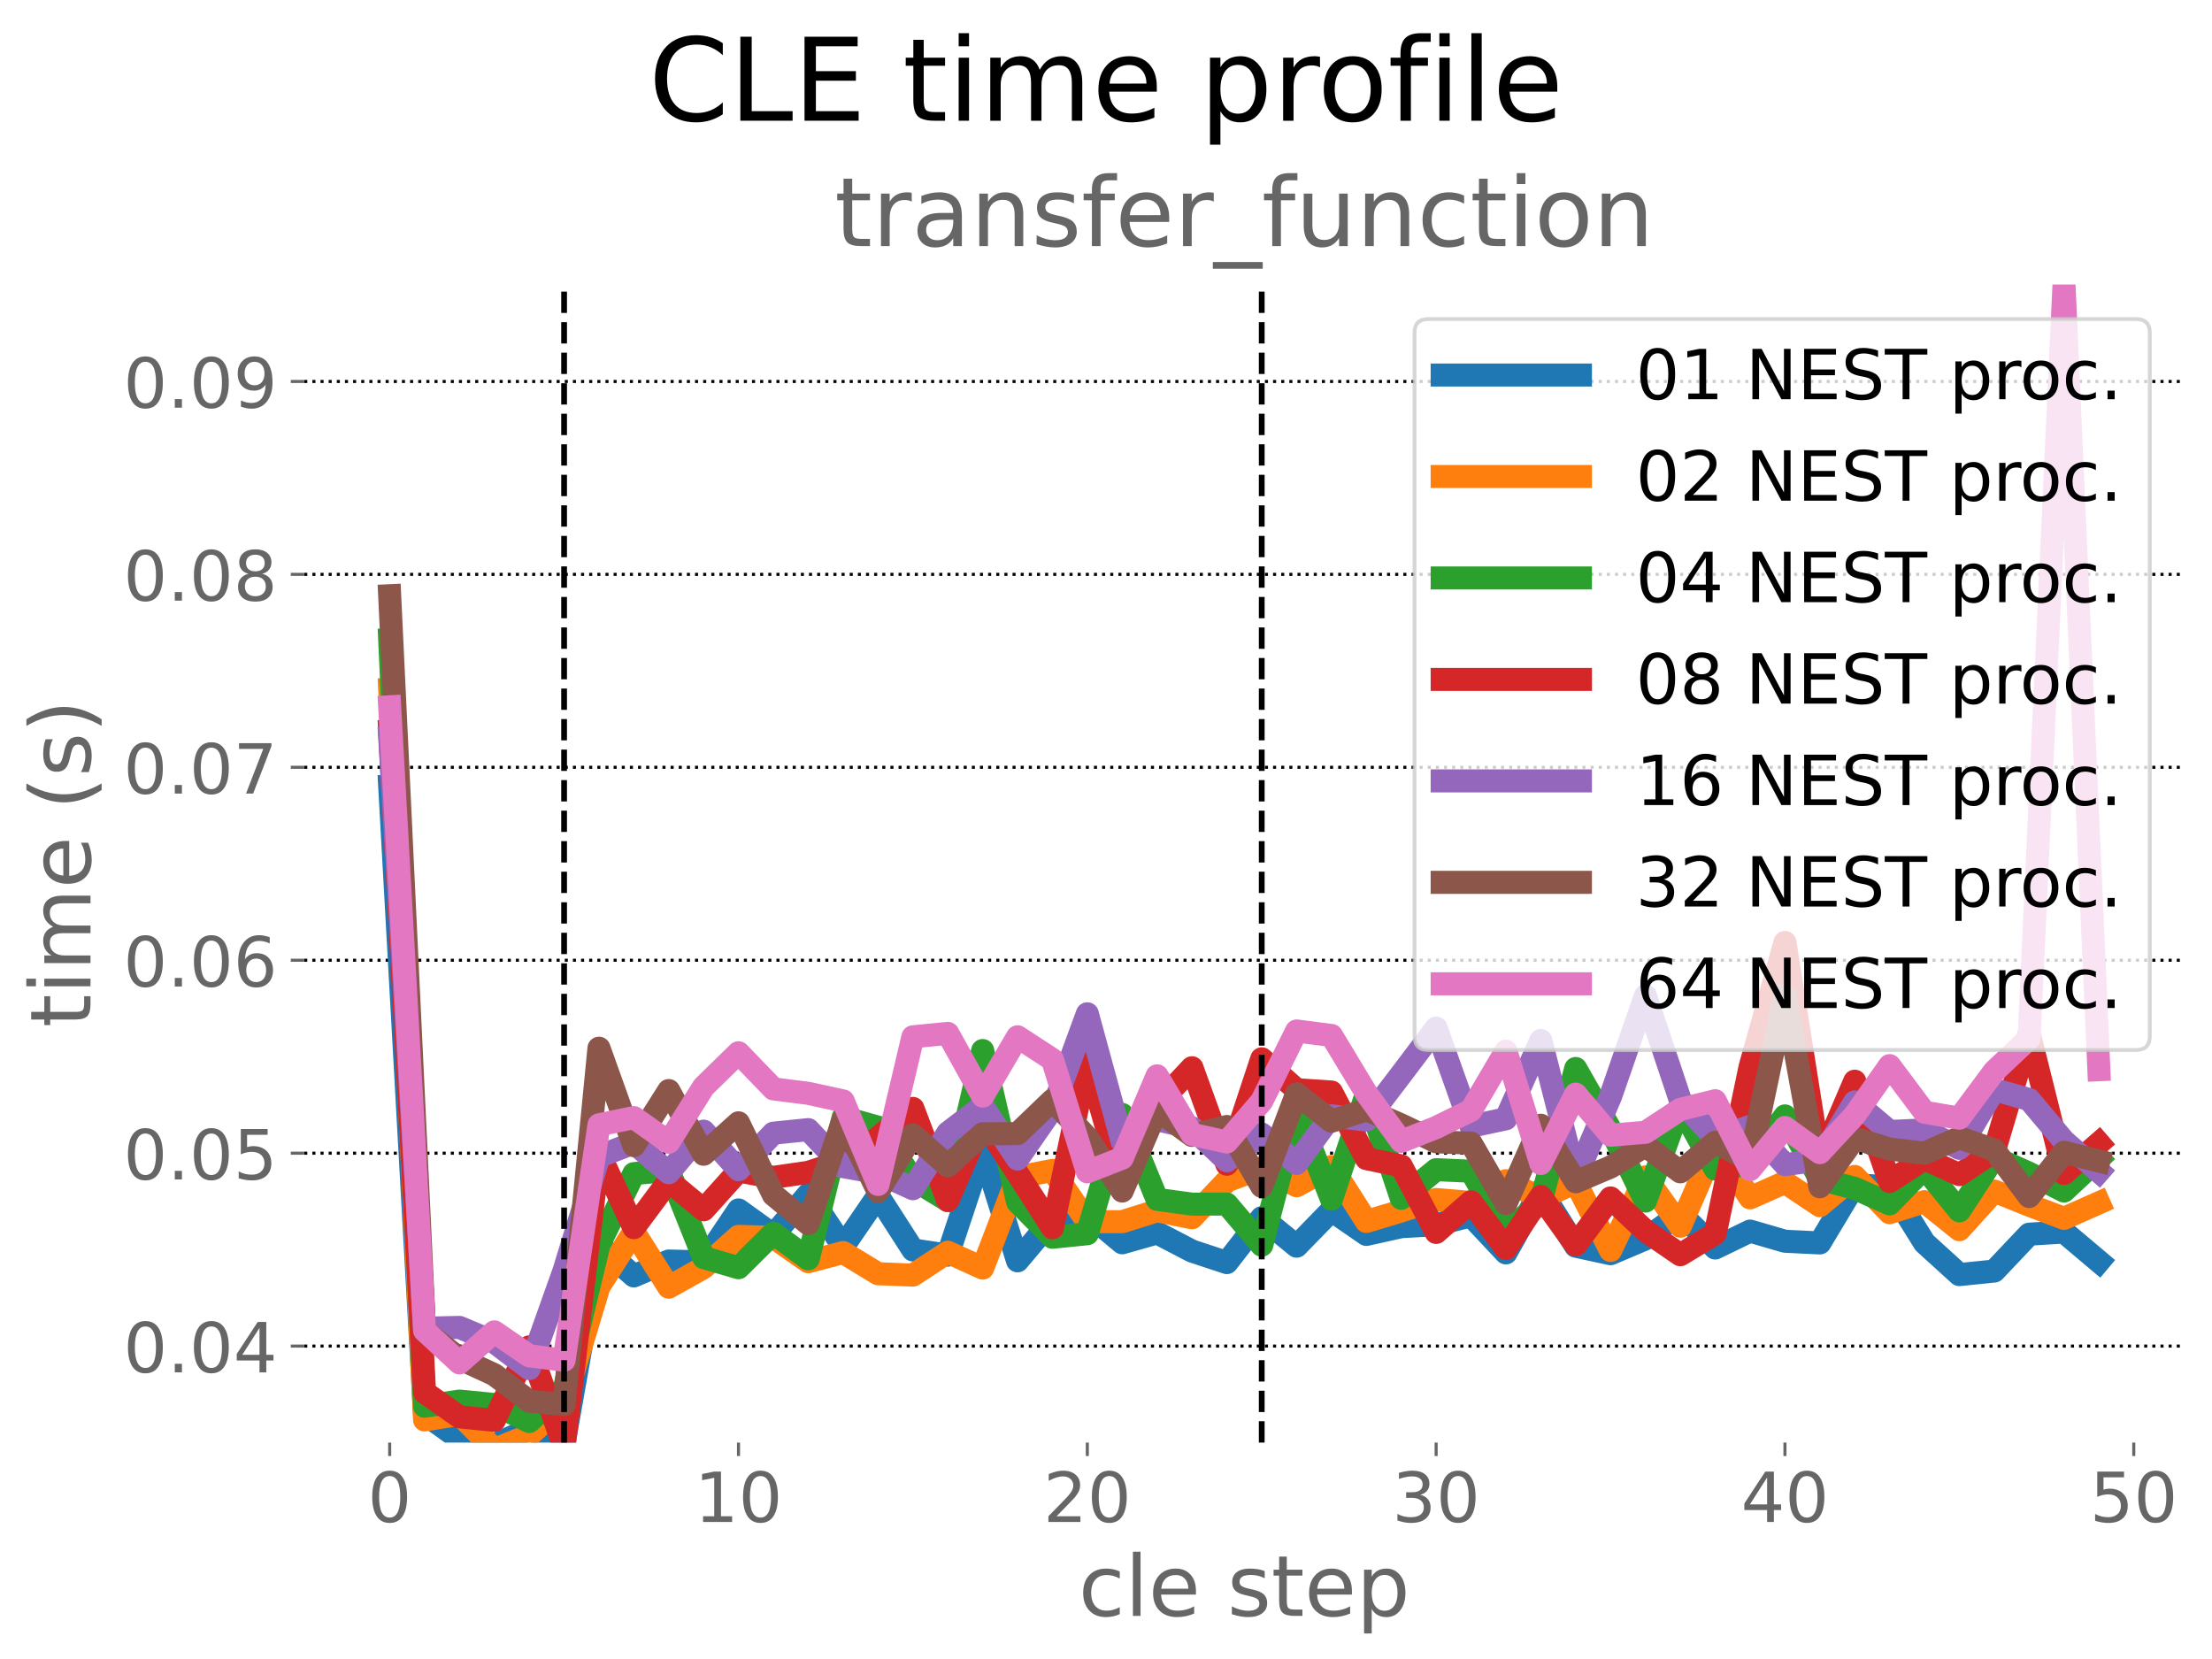 <?xml version="1.0" encoding="utf-8" standalone="no"?>
<!DOCTYPE svg PUBLIC "-//W3C//DTD SVG 1.1//EN"
  "http://www.w3.org/Graphics/SVG/1.1/DTD/svg11.dtd">
<!-- Created with matplotlib (https://matplotlib.org/) -->
<svg height="432pt" version="1.1" viewBox="0 0 576 432" width="576pt" xmlns="http://www.w3.org/2000/svg" xmlns:xlink="http://www.w3.org/1999/xlink">
 <defs>
  <style type="text/css">*{stroke-linecap:butt;stroke-linejoin:round;}</style>
 </defs>
 <g id="figure_1">
  <g id="patch_1">
   <path d="M 0 432 
L 576 432 
L 576 0 
L 0 0 
z
" style="fill:#ffffff;"/>
  </g>
  <g id="axes_1">
   <g id="patch_2">
    <path d="M 79.22 375.64 
L 568.8 375.64 
L 568.8 74.08 
L 79.22 74.08 
z
" style="fill:#ffffff;"/>
   </g>
   <g id="matplotlib.axis_1">
    <g id="xtick_1">
     <g id="line2d_1">
      <defs>
       <path d="M 0 0 
L 0 3.5 
" id="m7f6464b4ce" style="stroke:#666666;stroke-width:0.8;"/>
      </defs>
      <g>
       <use style="fill:#666666;stroke:#666666;stroke-width:0.8;" x="101.474" xlink:href="#m7f6464b4ce" y="375.64"/>
      </g>
     </g>
     <g id="text_1">
      <!-- 0 -->
      <g style="fill:#666666;" transform="translate(95.747 396.317)scale(0.18 -0.18)">
       <defs>
        <path d="M 31.781 66.406 
Q 24.172 66.406 20.328 58.906 
Q 16.5 51.422 16.5 36.375 
Q 16.5 21.391 20.328 13.891 
Q 24.172 6.391 31.781 6.391 
Q 39.453 6.391 43.281 13.891 
Q 47.125 21.391 47.125 36.375 
Q 47.125 51.422 43.281 58.906 
Q 39.453 66.406 31.781 66.406 
z
M 31.781 74.219 
Q 44.047 74.219 50.516 64.516 
Q 56.984 54.828 56.984 36.375 
Q 56.984 17.969 50.516 8.266 
Q 44.047 -1.422 31.781 -1.422 
Q 19.531 -1.422 13.062 8.266 
Q 6.594 17.969 6.594 36.375 
Q 6.594 54.828 13.062 64.516 
Q 19.531 74.219 31.781 74.219 
z
" id="DejaVuSans-48"/>
       </defs>
       <use xlink:href="#DejaVuSans-48"/>
      </g>
     </g>
    </g>
    <g id="xtick_2">
     <g id="line2d_2">
      <g>
       <use style="fill:#666666;stroke:#666666;stroke-width:0.8;" x="192.305" xlink:href="#m7f6464b4ce" y="375.64"/>
      </g>
     </g>
     <g id="text_2">
      <!-- 10 -->
      <g style="fill:#666666;" transform="translate(180.852 396.317)scale(0.18 -0.18)">
       <defs>
        <path d="M 12.406 8.297 
L 28.516 8.297 
L 28.516 63.922 
L 10.984 60.406 
L 10.984 69.391 
L 28.422 72.906 
L 38.281 72.906 
L 38.281 8.297 
L 54.391 8.297 
L 54.391 0 
L 12.406 0 
z
" id="DejaVuSans-49"/>
       </defs>
       <use xlink:href="#DejaVuSans-49"/>
       <use x="63.623" xlink:href="#DejaVuSans-48"/>
      </g>
     </g>
    </g>
    <g id="xtick_3">
     <g id="line2d_3">
      <g>
       <use style="fill:#666666;stroke:#666666;stroke-width:0.8;" x="283.136" xlink:href="#m7f6464b4ce" y="375.64"/>
      </g>
     </g>
     <g id="text_3">
      <!-- 20 -->
      <g style="fill:#666666;" transform="translate(271.683 396.317)scale(0.18 -0.18)">
       <defs>
        <path d="M 19.188 8.297 
L 53.609 8.297 
L 53.609 0 
L 7.328 0 
L 7.328 8.297 
Q 12.938 14.109 22.625 23.891 
Q 32.328 33.688 34.812 36.531 
Q 39.547 41.844 41.422 45.531 
Q 43.312 49.219 43.312 52.781 
Q 43.312 58.594 39.234 62.25 
Q 35.156 65.922 28.609 65.922 
Q 23.969 65.922 18.812 64.312 
Q 13.672 62.703 7.812 59.422 
L 7.812 69.391 
Q 13.766 71.781 18.938 73 
Q 24.125 74.219 28.422 74.219 
Q 39.75 74.219 46.484 68.547 
Q 53.219 62.891 53.219 53.422 
Q 53.219 48.922 51.531 44.891 
Q 49.859 40.875 45.406 35.406 
Q 44.188 33.984 37.641 27.219 
Q 31.109 20.453 19.188 8.297 
z
" id="DejaVuSans-50"/>
       </defs>
       <use xlink:href="#DejaVuSans-50"/>
       <use x="63.623" xlink:href="#DejaVuSans-48"/>
      </g>
     </g>
    </g>
    <g id="xtick_4">
     <g id="line2d_4">
      <g>
       <use style="fill:#666666;stroke:#666666;stroke-width:0.8;" x="373.967" xlink:href="#m7f6464b4ce" y="375.64"/>
      </g>
     </g>
     <g id="text_4">
      <!-- 30 -->
      <g style="fill:#666666;" transform="translate(362.515 396.317)scale(0.18 -0.18)">
       <defs>
        <path d="M 40.578 39.312 
Q 47.656 37.797 51.625 33 
Q 55.609 28.219 55.609 21.188 
Q 55.609 10.406 48.188 4.484 
Q 40.766 -1.422 27.094 -1.422 
Q 22.516 -1.422 17.656 -0.516 
Q 12.797 0.391 7.625 2.203 
L 7.625 11.719 
Q 11.719 9.328 16.594 8.109 
Q 21.484 6.891 26.812 6.891 
Q 36.078 6.891 40.938 10.547 
Q 45.797 14.203 45.797 21.188 
Q 45.797 27.641 41.281 31.266 
Q 36.766 34.906 28.719 34.906 
L 20.219 34.906 
L 20.219 43.016 
L 29.109 43.016 
Q 36.375 43.016 40.234 45.922 
Q 44.094 48.828 44.094 54.297 
Q 44.094 59.906 40.109 62.906 
Q 36.141 65.922 28.719 65.922 
Q 24.656 65.922 20.016 65.031 
Q 15.375 64.156 9.812 62.312 
L 9.812 71.094 
Q 15.438 72.656 20.344 73.438 
Q 25.25 74.219 29.594 74.219 
Q 40.828 74.219 47.359 69.109 
Q 53.906 64.016 53.906 55.328 
Q 53.906 49.266 50.438 45.094 
Q 46.969 40.922 40.578 39.312 
z
" id="DejaVuSans-51"/>
       </defs>
       <use xlink:href="#DejaVuSans-51"/>
       <use x="63.623" xlink:href="#DejaVuSans-48"/>
      </g>
     </g>
    </g>
    <g id="xtick_5">
     <g id="line2d_5">
      <g>
       <use style="fill:#666666;stroke:#666666;stroke-width:0.8;" x="464.798" xlink:href="#m7f6464b4ce" y="375.64"/>
      </g>
     </g>
     <g id="text_5">
      <!-- 40 -->
      <g style="fill:#666666;" transform="translate(453.346 396.317)scale(0.18 -0.18)">
       <defs>
        <path d="M 37.797 64.312 
L 12.891 25.391 
L 37.797 25.391 
z
M 35.203 72.906 
L 47.609 72.906 
L 47.609 25.391 
L 58.016 25.391 
L 58.016 17.188 
L 47.609 17.188 
L 47.609 0 
L 37.797 0 
L 37.797 17.188 
L 4.891 17.188 
L 4.891 26.703 
z
" id="DejaVuSans-52"/>
       </defs>
       <use xlink:href="#DejaVuSans-52"/>
       <use x="63.623" xlink:href="#DejaVuSans-48"/>
      </g>
     </g>
    </g>
    <g id="xtick_6">
     <g id="line2d_6">
      <g>
       <use style="fill:#666666;stroke:#666666;stroke-width:0.8;" x="555.629" xlink:href="#m7f6464b4ce" y="375.64"/>
      </g>
     </g>
     <g id="text_6">
      <!-- 50 -->
      <g style="fill:#666666;" transform="translate(544.177 396.317)scale(0.18 -0.18)">
       <defs>
        <path d="M 10.797 72.906 
L 49.516 72.906 
L 49.516 64.594 
L 19.828 64.594 
L 19.828 46.734 
Q 21.969 47.469 24.109 47.828 
Q 26.266 48.188 28.422 48.188 
Q 40.625 48.188 47.75 41.5 
Q 54.891 34.812 54.891 23.391 
Q 54.891 11.625 47.562 5.094 
Q 40.234 -1.422 26.906 -1.422 
Q 22.312 -1.422 17.547 -0.641 
Q 12.797 0.141 7.719 1.703 
L 7.719 11.625 
Q 12.109 9.234 16.797 8.062 
Q 21.484 6.891 26.703 6.891 
Q 35.156 6.891 40.078 11.328 
Q 45.016 15.766 45.016 23.391 
Q 45.016 31 40.078 35.438 
Q 35.156 39.891 26.703 39.891 
Q 22.75 39.891 18.812 39.016 
Q 14.891 38.141 10.797 36.281 
z
" id="DejaVuSans-53"/>
       </defs>
       <use xlink:href="#DejaVuSans-53"/>
       <use x="63.623" xlink:href="#DejaVuSans-48"/>
      </g>
     </g>
    </g>
    <g id="text_7">
     <!-- cle step -->
     <g style="fill:#666666;" transform="translate(280.847 420.777)scale(0.22 -0.22)">
      <defs>
       <path d="M 48.781 52.594 
L 48.781 44.188 
Q 44.969 46.297 41.141 47.344 
Q 37.312 48.391 33.406 48.391 
Q 24.656 48.391 19.812 42.844 
Q 14.984 37.312 14.984 27.297 
Q 14.984 17.281 19.812 11.734 
Q 24.656 6.203 33.406 6.203 
Q 37.312 6.203 41.141 7.25 
Q 44.969 8.297 48.781 10.406 
L 48.781 2.094 
Q 45.016 0.344 40.984 -0.531 
Q 36.969 -1.422 32.422 -1.422 
Q 20.062 -1.422 12.781 6.344 
Q 5.516 14.109 5.516 27.297 
Q 5.516 40.672 12.859 48.328 
Q 20.219 56 33.016 56 
Q 37.156 56 41.109 55.141 
Q 45.062 54.297 48.781 52.594 
z
" id="DejaVuSans-99"/>
       <path d="M 9.422 75.984 
L 18.406 75.984 
L 18.406 0 
L 9.422 0 
z
" id="DejaVuSans-108"/>
       <path d="M 56.203 29.594 
L 56.203 25.203 
L 14.891 25.203 
Q 15.484 15.922 20.484 11.062 
Q 25.484 6.203 34.422 6.203 
Q 39.594 6.203 44.453 7.469 
Q 49.312 8.734 54.109 11.281 
L 54.109 2.781 
Q 49.266 0.734 44.188 -0.344 
Q 39.109 -1.422 33.891 -1.422 
Q 20.797 -1.422 13.156 6.188 
Q 5.516 13.812 5.516 26.812 
Q 5.516 40.234 12.766 48.109 
Q 20.016 56 32.328 56 
Q 43.359 56 49.781 48.891 
Q 56.203 41.797 56.203 29.594 
z
M 47.219 32.234 
Q 47.125 39.594 43.094 43.984 
Q 39.062 48.391 32.422 48.391 
Q 24.906 48.391 20.391 44.141 
Q 15.875 39.891 15.188 32.172 
z
" id="DejaVuSans-101"/>
       <path id="DejaVuSans-32"/>
       <path d="M 44.281 53.078 
L 44.281 44.578 
Q 40.484 46.531 36.375 47.5 
Q 32.281 48.484 27.875 48.484 
Q 21.188 48.484 17.844 46.438 
Q 14.5 44.391 14.5 40.281 
Q 14.5 37.156 16.891 35.375 
Q 19.281 33.594 26.516 31.984 
L 29.594 31.297 
Q 39.156 29.25 43.188 25.516 
Q 47.219 21.781 47.219 15.094 
Q 47.219 7.469 41.188 3.016 
Q 35.156 -1.422 24.609 -1.422 
Q 20.219 -1.422 15.453 -0.562 
Q 10.688 0.297 5.422 2 
L 5.422 11.281 
Q 10.406 8.688 15.234 7.391 
Q 20.062 6.109 24.812 6.109 
Q 31.156 6.109 34.562 8.281 
Q 37.984 10.453 37.984 14.406 
Q 37.984 18.062 35.516 20.016 
Q 33.062 21.969 24.703 23.781 
L 21.578 24.516 
Q 13.234 26.266 9.516 29.906 
Q 5.812 33.547 5.812 39.891 
Q 5.812 47.609 11.281 51.797 
Q 16.75 56 26.812 56 
Q 31.781 56 36.172 55.266 
Q 40.578 54.547 44.281 53.078 
z
" id="DejaVuSans-115"/>
       <path d="M 18.312 70.219 
L 18.312 54.688 
L 36.812 54.688 
L 36.812 47.703 
L 18.312 47.703 
L 18.312 18.016 
Q 18.312 11.328 20.141 9.422 
Q 21.969 7.516 27.594 7.516 
L 36.812 7.516 
L 36.812 0 
L 27.594 0 
Q 17.188 0 13.234 3.875 
Q 9.281 7.766 9.281 18.016 
L 9.281 47.703 
L 2.688 47.703 
L 2.688 54.688 
L 9.281 54.688 
L 9.281 70.219 
z
" id="DejaVuSans-116"/>
       <path d="M 18.109 8.203 
L 18.109 -20.797 
L 9.078 -20.797 
L 9.078 54.688 
L 18.109 54.688 
L 18.109 46.391 
Q 20.953 51.266 25.266 53.625 
Q 29.594 56 35.594 56 
Q 45.562 56 51.781 48.094 
Q 58.016 40.188 58.016 27.297 
Q 58.016 14.406 51.781 6.484 
Q 45.562 -1.422 35.594 -1.422 
Q 29.594 -1.422 25.266 0.953 
Q 20.953 3.328 18.109 8.203 
z
M 48.688 27.297 
Q 48.688 37.203 44.609 42.844 
Q 40.531 48.484 33.406 48.484 
Q 26.266 48.484 22.188 42.844 
Q 18.109 37.203 18.109 27.297 
Q 18.109 17.391 22.188 11.75 
Q 26.266 6.109 33.406 6.109 
Q 40.531 6.109 44.609 11.75 
Q 48.688 17.391 48.688 27.297 
z
" id="DejaVuSans-112"/>
      </defs>
      <use xlink:href="#DejaVuSans-99"/>
      <use x="54.98" xlink:href="#DejaVuSans-108"/>
      <use x="82.764" xlink:href="#DejaVuSans-101"/>
      <use x="144.287" xlink:href="#DejaVuSans-32"/>
      <use x="176.074" xlink:href="#DejaVuSans-115"/>
      <use x="228.174" xlink:href="#DejaVuSans-116"/>
      <use x="267.383" xlink:href="#DejaVuSans-101"/>
      <use x="328.906" xlink:href="#DejaVuSans-112"/>
     </g>
    </g>
   </g>
   <g id="matplotlib.axis_2">
    <g id="ytick_1">
     <g id="line2d_7">
      <path clip-path="url(#pfc364d17e4)" d="M 79.22 350.521 
L 568.8 350.521 
" style="fill:none;stroke:#000000;stroke-dasharray:0.8,1.32;stroke-dashoffset:0;stroke-width:0.8;"/>
     </g>
     <g id="line2d_8">
      <defs>
       <path d="M 0 0 
L -3.5 0 
" id="m73ef5571e0" style="stroke:#666666;stroke-width:0.8;"/>
      </defs>
      <g>
       <use style="fill:#666666;stroke:#666666;stroke-width:0.8;" x="79.22" xlink:href="#m73ef5571e0" y="350.521"/>
      </g>
     </g>
     <g id="text_8">
      <!-- 0.04 -->
      <g style="fill:#666666;" transform="translate(32.142 357.359)scale(0.18 -0.18)">
       <defs>
        <path d="M 10.688 12.406 
L 21 12.406 
L 21 0 
L 10.688 0 
z
" id="DejaVuSans-46"/>
       </defs>
       <use xlink:href="#DejaVuSans-48"/>
       <use x="63.623" xlink:href="#DejaVuSans-46"/>
       <use x="95.41" xlink:href="#DejaVuSans-48"/>
       <use x="159.033" xlink:href="#DejaVuSans-52"/>
      </g>
     </g>
    </g>
    <g id="ytick_2">
     <g id="line2d_9">
      <path clip-path="url(#pfc364d17e4)" d="M 79.22 300.282 
L 568.8 300.282 
" style="fill:none;stroke:#000000;stroke-dasharray:0.8,1.32;stroke-dashoffset:0;stroke-width:0.8;"/>
     </g>
     <g id="line2d_10">
      <g>
       <use style="fill:#666666;stroke:#666666;stroke-width:0.8;" x="79.22" xlink:href="#m73ef5571e0" y="300.282"/>
      </g>
     </g>
     <g id="text_9">
      <!-- 0.05 -->
      <g style="fill:#666666;" transform="translate(32.142 307.121)scale(0.18 -0.18)">
       <use xlink:href="#DejaVuSans-48"/>
       <use x="63.623" xlink:href="#DejaVuSans-46"/>
       <use x="95.41" xlink:href="#DejaVuSans-48"/>
       <use x="159.033" xlink:href="#DejaVuSans-53"/>
      </g>
     </g>
    </g>
    <g id="ytick_3">
     <g id="line2d_11">
      <path clip-path="url(#pfc364d17e4)" d="M 79.22 250.043 
L 568.8 250.043 
" style="fill:none;stroke:#000000;stroke-dasharray:0.8,1.32;stroke-dashoffset:0;stroke-width:0.8;"/>
     </g>
     <g id="line2d_12">
      <g>
       <use style="fill:#666666;stroke:#666666;stroke-width:0.8;" x="79.22" xlink:href="#m73ef5571e0" y="250.043"/>
      </g>
     </g>
     <g id="text_10">
      <!-- 0.06 -->
      <g style="fill:#666666;" transform="translate(32.142 256.882)scale(0.18 -0.18)">
       <defs>
        <path d="M 33.016 40.375 
Q 26.375 40.375 22.484 35.828 
Q 18.609 31.297 18.609 23.391 
Q 18.609 15.531 22.484 10.953 
Q 26.375 6.391 33.016 6.391 
Q 39.656 6.391 43.531 10.953 
Q 47.406 15.531 47.406 23.391 
Q 47.406 31.297 43.531 35.828 
Q 39.656 40.375 33.016 40.375 
z
M 52.594 71.297 
L 52.594 62.312 
Q 48.875 64.062 45.094 64.984 
Q 41.312 65.922 37.594 65.922 
Q 27.828 65.922 22.672 59.328 
Q 17.531 52.734 16.797 39.406 
Q 19.672 43.656 24.016 45.922 
Q 28.375 48.188 33.594 48.188 
Q 44.578 48.188 50.953 41.516 
Q 57.328 34.859 57.328 23.391 
Q 57.328 12.156 50.688 5.359 
Q 44.047 -1.422 33.016 -1.422 
Q 20.359 -1.422 13.672 8.266 
Q 6.984 17.969 6.984 36.375 
Q 6.984 53.656 15.188 63.938 
Q 23.391 74.219 37.203 74.219 
Q 40.922 74.219 44.703 73.484 
Q 48.484 72.75 52.594 71.297 
z
" id="DejaVuSans-54"/>
       </defs>
       <use xlink:href="#DejaVuSans-48"/>
       <use x="63.623" xlink:href="#DejaVuSans-46"/>
       <use x="95.41" xlink:href="#DejaVuSans-48"/>
       <use x="159.033" xlink:href="#DejaVuSans-54"/>
      </g>
     </g>
    </g>
    <g id="ytick_4">
     <g id="line2d_13">
      <path clip-path="url(#pfc364d17e4)" d="M 79.22 199.805 
L 568.8 199.805 
" style="fill:none;stroke:#000000;stroke-dasharray:0.8,1.32;stroke-dashoffset:0;stroke-width:0.8;"/>
     </g>
     <g id="line2d_14">
      <g>
       <use style="fill:#666666;stroke:#666666;stroke-width:0.8;" x="79.22" xlink:href="#m73ef5571e0" y="199.805"/>
      </g>
     </g>
     <g id="text_11">
      <!-- 0.07 -->
      <g style="fill:#666666;" transform="translate(32.142 206.643)scale(0.18 -0.18)">
       <defs>
        <path d="M 8.203 72.906 
L 55.078 72.906 
L 55.078 68.703 
L 28.609 0 
L 18.312 0 
L 43.219 64.594 
L 8.203 64.594 
z
" id="DejaVuSans-55"/>
       </defs>
       <use xlink:href="#DejaVuSans-48"/>
       <use x="63.623" xlink:href="#DejaVuSans-46"/>
       <use x="95.41" xlink:href="#DejaVuSans-48"/>
       <use x="159.033" xlink:href="#DejaVuSans-55"/>
      </g>
     </g>
    </g>
    <g id="ytick_5">
     <g id="line2d_15">
      <path clip-path="url(#pfc364d17e4)" d="M 79.22 149.566 
L 568.8 149.566 
" style="fill:none;stroke:#000000;stroke-dasharray:0.8,1.32;stroke-dashoffset:0;stroke-width:0.8;"/>
     </g>
     <g id="line2d_16">
      <g>
       <use style="fill:#666666;stroke:#666666;stroke-width:0.8;" x="79.22" xlink:href="#m73ef5571e0" y="149.566"/>
      </g>
     </g>
     <g id="text_12">
      <!-- 0.08 -->
      <g style="fill:#666666;" transform="translate(32.142 156.405)scale(0.18 -0.18)">
       <defs>
        <path d="M 31.781 34.625 
Q 24.75 34.625 20.719 30.859 
Q 16.703 27.094 16.703 20.516 
Q 16.703 13.922 20.719 10.156 
Q 24.75 6.391 31.781 6.391 
Q 38.812 6.391 42.859 10.172 
Q 46.922 13.969 46.922 20.516 
Q 46.922 27.094 42.891 30.859 
Q 38.875 34.625 31.781 34.625 
z
M 21.922 38.812 
Q 15.578 40.375 12.031 44.719 
Q 8.5 49.078 8.5 55.328 
Q 8.5 64.062 14.719 69.141 
Q 20.953 74.219 31.781 74.219 
Q 42.672 74.219 48.875 69.141 
Q 55.078 64.062 55.078 55.328 
Q 55.078 49.078 51.531 44.719 
Q 48 40.375 41.703 38.812 
Q 48.828 37.156 52.797 32.312 
Q 56.781 27.484 56.781 20.516 
Q 56.781 9.906 50.312 4.234 
Q 43.844 -1.422 31.781 -1.422 
Q 19.734 -1.422 13.25 4.234 
Q 6.781 9.906 6.781 20.516 
Q 6.781 27.484 10.781 32.312 
Q 14.797 37.156 21.922 38.812 
z
M 18.312 54.391 
Q 18.312 48.734 21.844 45.562 
Q 25.391 42.391 31.781 42.391 
Q 38.141 42.391 41.719 45.562 
Q 45.312 48.734 45.312 54.391 
Q 45.312 60.062 41.719 63.234 
Q 38.141 66.406 31.781 66.406 
Q 25.391 66.406 21.844 63.234 
Q 18.312 60.062 18.312 54.391 
z
" id="DejaVuSans-56"/>
       </defs>
       <use xlink:href="#DejaVuSans-48"/>
       <use x="63.623" xlink:href="#DejaVuSans-46"/>
       <use x="95.41" xlink:href="#DejaVuSans-48"/>
       <use x="159.033" xlink:href="#DejaVuSans-56"/>
      </g>
     </g>
    </g>
    <g id="ytick_6">
     <g id="line2d_17">
      <path clip-path="url(#pfc364d17e4)" d="M 79.22 99.328 
L 568.8 99.328 
" style="fill:none;stroke:#000000;stroke-dasharray:0.8,1.32;stroke-dashoffset:0;stroke-width:0.8;"/>
     </g>
     <g id="line2d_18">
      <g>
       <use style="fill:#666666;stroke:#666666;stroke-width:0.8;" x="79.22" xlink:href="#m73ef5571e0" y="99.328"/>
      </g>
     </g>
     <g id="text_13">
      <!-- 0.09 -->
      <g style="fill:#666666;" transform="translate(32.142 106.166)scale(0.18 -0.18)">
       <defs>
        <path d="M 10.984 1.516 
L 10.984 10.5 
Q 14.703 8.734 18.5 7.812 
Q 22.312 6.891 25.984 6.891 
Q 35.75 6.891 40.891 13.453 
Q 46.047 20.016 46.781 33.406 
Q 43.953 29.203 39.594 26.953 
Q 35.25 24.703 29.984 24.703 
Q 19.047 24.703 12.672 31.312 
Q 6.297 37.938 6.297 49.422 
Q 6.297 60.641 12.938 67.422 
Q 19.578 74.219 30.609 74.219 
Q 43.266 74.219 49.922 64.516 
Q 56.594 54.828 56.594 36.375 
Q 56.594 19.141 48.406 8.859 
Q 40.234 -1.422 26.422 -1.422 
Q 22.703 -1.422 18.891 -0.688 
Q 15.094 0.047 10.984 1.516 
z
M 30.609 32.422 
Q 37.25 32.422 41.125 36.953 
Q 45.016 41.5 45.016 49.422 
Q 45.016 57.281 41.125 61.844 
Q 37.25 66.406 30.609 66.406 
Q 23.969 66.406 20.094 61.844 
Q 16.219 57.281 16.219 49.422 
Q 16.219 41.5 20.094 36.953 
Q 23.969 32.422 30.609 32.422 
z
" id="DejaVuSans-57"/>
       </defs>
       <use xlink:href="#DejaVuSans-48"/>
       <use x="63.623" xlink:href="#DejaVuSans-46"/>
       <use x="95.41" xlink:href="#DejaVuSans-48"/>
       <use x="159.033" xlink:href="#DejaVuSans-57"/>
      </g>
     </g>
    </g>
    <g id="text_14">
     <!-- time (s) -->
     <g style="fill:#666666;" transform="translate(23.567 267.521)rotate(-90)scale(0.22 -0.22)">
      <defs>
       <path d="M 9.422 54.688 
L 18.406 54.688 
L 18.406 0 
L 9.422 0 
z
M 9.422 75.984 
L 18.406 75.984 
L 18.406 64.594 
L 9.422 64.594 
z
" id="DejaVuSans-105"/>
       <path d="M 52 44.188 
Q 55.375 50.25 60.062 53.125 
Q 64.75 56 71.094 56 
Q 79.641 56 84.281 50.016 
Q 88.922 44.047 88.922 33.016 
L 88.922 0 
L 79.891 0 
L 79.891 32.719 
Q 79.891 40.578 77.094 44.375 
Q 74.312 48.188 68.609 48.188 
Q 61.625 48.188 57.562 43.547 
Q 53.516 38.922 53.516 30.906 
L 53.516 0 
L 44.484 0 
L 44.484 32.719 
Q 44.484 40.625 41.703 44.406 
Q 38.922 48.188 33.109 48.188 
Q 26.219 48.188 22.156 43.531 
Q 18.109 38.875 18.109 30.906 
L 18.109 0 
L 9.078 0 
L 9.078 54.688 
L 18.109 54.688 
L 18.109 46.188 
Q 21.188 51.219 25.484 53.609 
Q 29.781 56 35.688 56 
Q 41.656 56 45.828 52.969 
Q 50 49.953 52 44.188 
z
" id="DejaVuSans-109"/>
       <path d="M 31 75.875 
Q 24.469 64.656 21.281 53.656 
Q 18.109 42.672 18.109 31.391 
Q 18.109 20.125 21.312 9.062 
Q 24.516 -2 31 -13.188 
L 23.188 -13.188 
Q 15.875 -1.703 12.234 9.375 
Q 8.594 20.453 8.594 31.391 
Q 8.594 42.281 12.203 53.312 
Q 15.828 64.359 23.188 75.875 
z
" id="DejaVuSans-40"/>
       <path d="M 8.016 75.875 
L 15.828 75.875 
Q 23.141 64.359 26.781 53.312 
Q 30.422 42.281 30.422 31.391 
Q 30.422 20.453 26.781 9.375 
Q 23.141 -1.703 15.828 -13.188 
L 8.016 -13.188 
Q 14.5 -2 17.703 9.062 
Q 20.906 20.125 20.906 31.391 
Q 20.906 42.672 17.703 53.656 
Q 14.5 64.656 8.016 75.875 
z
" id="DejaVuSans-41"/>
      </defs>
      <use xlink:href="#DejaVuSans-116"/>
      <use x="39.209" xlink:href="#DejaVuSans-105"/>
      <use x="66.992" xlink:href="#DejaVuSans-109"/>
      <use x="164.404" xlink:href="#DejaVuSans-101"/>
      <use x="225.928" xlink:href="#DejaVuSans-32"/>
      <use x="257.715" xlink:href="#DejaVuSans-40"/>
      <use x="296.729" xlink:href="#DejaVuSans-115"/>
      <use x="348.828" xlink:href="#DejaVuSans-41"/>
     </g>
    </g>
   </g>
   <g id="line2d_19">
    <path clip-path="url(#pfc364d17e4)" d="M 101.474 204.684 
L 110.557 368.159 
L 119.64 374.667 
L 128.723 376.222 
L 137.806 372.152 
L 146.889 375.659 
L 155.972 324.321 
L 165.055 332.242 
L 174.139 328.366 
L 183.222 328.589 
L 192.305 315.062 
L 201.388 321.605 
L 210.471 310.98 
L 219.554 324.616 
L 228.637 311.34 
L 237.72 325.481 
L 246.804 326.832 
L 255.887 299.465 
L 264.97 328.313 
L 274.053 317.55 
L 283.136 316.04 
L 292.219 323.619 
L 301.302 321.04 
L 310.385 325.771 
L 319.468 328.776 
L 328.552 317.086 
L 337.635 324.503 
L 346.718 315.183 
L 355.801 321.442 
L 364.884 319.424 
L 373.967 318.901 
L 383.05 316.572 
L 392.133 326.251 
L 401.216 310.055 
L 410.3 324.5 
L 419.383 326.462 
L 428.466 322.602 
L 437.549 315.997 
L 446.632 324.976 
L 455.715 320.574 
L 464.798 323.215 
L 473.881 323.657 
L 482.965 308.516 
L 492.048 309.04 
L 501.131 323.641 
L 510.214 331.903 
L 519.297 330.972 
L 528.38 321.378 
L 537.463 320.817 
L 546.546 328.475 
" style="fill:none;stroke:#1f77b4;stroke-linecap:square;stroke-width:6;"/>
   </g>
   <g id="line2d_20">
    <path clip-path="url(#pfc364d17e4)" d="M 101.474 179.49 
L 110.557 369.752 
L 119.64 368.28 
L 128.723 377.443 
L 137.806 373.773 
L 146.889 365.278 
L 155.972 335.018 
L 165.055 320.772 
L 174.139 335.174 
L 183.222 330.083 
L 192.305 321.949 
L 201.388 322.197 
L 210.471 328.546 
L 219.554 326.153 
L 228.637 331.673 
L 237.72 332.032 
L 246.804 326.077 
L 255.887 330.202 
L 264.97 306.541 
L 274.053 304.775 
L 283.136 318.144 
L 292.219 318.123 
L 301.302 315.275 
L 310.385 317.1 
L 319.468 307.503 
L 328.552 304.154 
L 337.635 308.767 
L 346.718 303.789 
L 355.801 318.061 
L 364.884 315.328 
L 373.967 312.351 
L 383.05 313.119 
L 392.133 307.447 
L 401.216 312.047 
L 410.3 307.852 
L 419.383 325.621 
L 428.466 306.465 
L 437.549 319.307 
L 446.632 298.32 
L 455.715 311.921 
L 464.798 307.881 
L 473.881 313.944 
L 482.965 306.335 
L 492.048 315.782 
L 501.131 312.905 
L 510.214 320.209 
L 519.297 310.15 
L 528.38 313.815 
L 537.463 317.256 
L 546.546 313.223 
" style="fill:none;stroke:#ff7f0e;stroke-linecap:square;stroke-width:6;"/>
   </g>
   <g id="line2d_21">
    <path clip-path="url(#pfc364d17e4)" d="M 101.474 166.573 
L 110.557 366.189 
L 119.64 364.836 
L 128.723 365.724 
L 137.806 370.162 
L 146.889 361.822 
L 155.972 324.113 
L 165.055 305.603 
L 174.139 304.767 
L 183.222 327.468 
L 192.305 330.114 
L 201.388 321.099 
L 210.471 327.801 
L 219.554 290.973 
L 228.637 293.514 
L 237.72 307.093 
L 246.804 312.598 
L 255.887 273.556 
L 264.97 312.987 
L 274.053 322.181 
L 283.136 321.257 
L 292.219 290.199 
L 301.302 312.316 
L 310.385 313.555 
L 319.468 313.527 
L 328.552 324.245 
L 337.635 289.303 
L 346.718 312.263 
L 355.801 284.835 
L 364.884 312.033 
L 373.967 304.58 
L 383.05 304.981 
L 392.133 320.894 
L 401.216 313.093 
L 410.3 278.234 
L 419.383 294.121 
L 428.466 312.761 
L 437.549 287.86 
L 446.632 304.44 
L 455.715 303.165 
L 464.798 290.579 
L 473.881 307.02 
L 482.965 309.443 
L 492.048 313.489 
L 501.131 304.139 
L 510.214 315.31 
L 519.297 301.43 
L 528.38 305.514 
L 537.463 310.135 
L 546.546 301.674 
" style="fill:none;stroke:#2ca02c;stroke-linecap:square;stroke-width:6;"/>
   </g>
   <g id="line2d_22">
    <path clip-path="url(#pfc364d17e4)" d="M 101.474 190.358 
L 110.557 362.562 
L 119.64 368.95 
L 128.723 369.859 
L 137.806 350.725 
L 146.889 376.823 
L 155.972 300.278 
L 165.055 319.682 
L 174.139 307.498 
L 183.222 315.025 
L 192.305 304.93 
L 201.388 306.589 
L 210.471 305.27 
L 219.554 302.35 
L 228.637 296.231 
L 237.72 288.623 
L 246.804 312.64 
L 255.887 291.695 
L 264.97 305.571 
L 274.053 319.722 
L 283.136 276.118 
L 292.219 307.849 
L 301.302 287.721 
L 310.385 278.04 
L 319.468 303.167 
L 328.552 275.71 
L 337.635 283.752 
L 346.718 284.36 
L 355.801 301.698 
L 364.884 303.587 
L 373.967 320.921 
L 383.05 312.931 
L 392.133 325.112 
L 401.216 311.543 
L 410.3 324.184 
L 419.383 311.94 
L 428.466 320.504 
L 437.549 326.728 
L 446.632 321.227 
L 455.715 277.816 
L 464.798 245.414 
L 473.881 302.765 
L 482.965 281.539 
L 492.048 307.677 
L 501.131 301.741 
L 510.214 305.869 
L 519.297 299.797 
L 528.38 269.12 
L 537.463 305.568 
L 546.546 297.699 
" style="fill:none;stroke:#d62728;stroke-linecap:square;stroke-width:6;"/>
   </g>
   <g id="line2d_23">
    <path clip-path="url(#pfc364d17e4)" d="M 101.474 192.079 
L 110.557 345.863 
L 119.64 345.65 
L 128.723 349.488 
L 137.806 356.377 
L 146.889 330.834 
L 155.972 301.136 
L 165.055 297.605 
L 174.139 305.372 
L 183.222 294.544 
L 192.305 304.599 
L 201.388 295.074 
L 210.471 294.151 
L 219.554 303.791 
L 228.637 305.399 
L 237.72 309.54 
L 246.804 294.985 
L 255.887 288.049 
L 264.97 301.815 
L 274.053 288.752 
L 283.136 263.99 
L 292.219 297.295 
L 301.302 291.573 
L 310.385 293.675 
L 319.468 302.253 
L 328.552 295.3 
L 337.635 302.958 
L 346.718 290.562 
L 355.801 291.661 
L 364.884 279.754 
L 373.967 267.722 
L 383.05 293.282 
L 392.133 291.33 
L 401.216 270.947 
L 410.3 306.735 
L 419.383 285.515 
L 428.466 259.301 
L 437.549 286.478 
L 446.632 296.355 
L 455.715 293.311 
L 464.798 303.266 
L 473.881 302.017 
L 482.965 286.925 
L 492.048 294.634 
L 501.131 294.23 
L 510.214 299.025 
L 519.297 283.716 
L 528.38 286.321 
L 537.463 297.129 
L 546.546 305.06 
" style="fill:none;stroke:#9467bd;stroke-linecap:square;stroke-width:6;"/>
   </g>
   <g id="line2d_24">
    <path clip-path="url(#pfc364d17e4)" d="M 101.474 155.12 
L 110.557 346.571 
L 119.64 353.77 
L 128.723 357.971 
L 137.806 364.879 
L 146.889 365.73 
L 155.972 272.945 
L 165.055 298.318 
L 174.139 283.978 
L 183.222 300.566 
L 192.305 292.376 
L 201.388 311.132 
L 210.471 318.666 
L 219.554 291.519 
L 228.637 310.244 
L 237.72 295.509 
L 246.804 303.613 
L 255.887 295.236 
L 264.97 295.194 
L 274.053 286.472 
L 283.136 296.223 
L 292.219 310.146 
L 301.302 288.949 
L 310.385 295.662 
L 319.468 293.334 
L 328.552 308.926 
L 337.635 284.838 
L 346.718 291.97 
L 355.801 288.979 
L 364.884 292.936 
L 373.967 297.321 
L 383.05 297.674 
L 392.133 313.408 
L 401.216 293.005 
L 410.3 307.744 
L 419.383 303.892 
L 428.466 298.368 
L 437.549 305.139 
L 446.632 297.447 
L 455.715 302.144 
L 464.798 259.04 
L 473.881 309.031 
L 482.965 296.409 
L 492.048 299.211 
L 501.131 300.294 
L 510.214 296.26 
L 519.297 299.45 
L 528.38 311.569 
L 537.463 300.05 
L 546.546 302.328 
" style="fill:none;stroke:#8c564b;stroke-linecap:square;stroke-width:6;"/>
   </g>
   <g id="line2d_25">
    <path clip-path="url(#pfc364d17e4)" d="M 101.474 184.045 
L 110.557 346.46 
L 119.64 354.887 
L 128.723 346.811 
L 137.806 353.045 
L 146.889 354.202 
L 155.972 292.905 
L 165.055 291.021 
L 174.139 297.438 
L 183.222 283 
L 192.305 274.132 
L 201.388 283.545 
L 210.471 284.7 
L 219.554 286.676 
L 228.637 308.426 
L 237.72 269.984 
L 246.804 269.092 
L 255.887 285.424 
L 264.97 269.98 
L 274.053 275.9 
L 283.136 305.136 
L 292.219 301.586 
L 301.302 280.145 
L 310.385 295.361 
L 319.468 297.385 
L 328.552 286.747 
L 337.635 268.463 
L 346.718 269.633 
L 355.801 284.684 
L 364.884 297.221 
L 373.967 293.602 
L 383.05 289.143 
L 392.133 273.713 
L 401.216 302.974 
L 410.3 284.909 
L 419.383 295.605 
L 428.466 294.846 
L 437.549 288.891 
L 446.632 286.63 
L 455.715 304.561 
L 464.798 293.589 
L 473.881 300.149 
L 482.965 290.381 
L 492.048 277.489 
L 501.131 289.623 
L 510.214 291.173 
L 519.297 278.958 
L 528.38 270.406 
L 537.463 74.08 
L 546.546 278.556 
" style="fill:none;stroke:#e377c2;stroke-linecap:square;stroke-width:6;"/>
   </g>
   <g id="line2d_26">
    <path clip-path="url(#pfc364d17e4)" d="M 146.889 375.64 
L 146.889 74.08 
" style="fill:none;stroke:#000000;stroke-dasharray:5.55,2.4;stroke-dashoffset:0;stroke-width:1.5;"/>
   </g>
   <g id="line2d_27">
    <path clip-path="url(#pfc364d17e4)" d="M 328.552 375.64 
L 328.552 74.08 
" style="fill:none;stroke:#000000;stroke-dasharray:5.55,2.4;stroke-dashoffset:0;stroke-width:1.5;"/>
   </g>
   <g id="text_15">
    <!-- transfer_function -->
    <g style="fill:#666666;" transform="translate(217.336 64.08)scale(0.25 -0.25)">
     <defs>
      <path d="M 41.109 46.297 
Q 39.594 47.172 37.812 47.578 
Q 36.031 48 33.891 48 
Q 26.266 48 22.188 43.047 
Q 18.109 38.094 18.109 28.812 
L 18.109 0 
L 9.078 0 
L 9.078 54.688 
L 18.109 54.688 
L 18.109 46.188 
Q 20.953 51.172 25.484 53.578 
Q 30.031 56 36.531 56 
Q 37.453 56 38.578 55.875 
Q 39.703 55.766 41.062 55.516 
z
" id="DejaVuSans-114"/>
      <path d="M 34.281 27.484 
Q 23.391 27.484 19.188 25 
Q 14.984 22.516 14.984 16.5 
Q 14.984 11.719 18.141 8.906 
Q 21.297 6.109 26.703 6.109 
Q 34.188 6.109 38.703 11.406 
Q 43.219 16.703 43.219 25.484 
L 43.219 27.484 
z
M 52.203 31.203 
L 52.203 0 
L 43.219 0 
L 43.219 8.297 
Q 40.141 3.328 35.547 0.953 
Q 30.953 -1.422 24.312 -1.422 
Q 15.922 -1.422 10.953 3.297 
Q 6 8.016 6 15.922 
Q 6 25.141 12.172 29.828 
Q 18.359 34.516 30.609 34.516 
L 43.219 34.516 
L 43.219 35.406 
Q 43.219 41.609 39.141 45 
Q 35.062 48.391 27.688 48.391 
Q 23 48.391 18.547 47.266 
Q 14.109 46.141 10.016 43.891 
L 10.016 52.203 
Q 14.938 54.109 19.578 55.047 
Q 24.219 56 28.609 56 
Q 40.484 56 46.344 49.844 
Q 52.203 43.703 52.203 31.203 
z
" id="DejaVuSans-97"/>
      <path d="M 54.891 33.016 
L 54.891 0 
L 45.906 0 
L 45.906 32.719 
Q 45.906 40.484 42.875 44.328 
Q 39.844 48.188 33.797 48.188 
Q 26.516 48.188 22.312 43.547 
Q 18.109 38.922 18.109 30.906 
L 18.109 0 
L 9.078 0 
L 9.078 54.688 
L 18.109 54.688 
L 18.109 46.188 
Q 21.344 51.125 25.703 53.562 
Q 30.078 56 35.797 56 
Q 45.219 56 50.047 50.172 
Q 54.891 44.344 54.891 33.016 
z
" id="DejaVuSans-110"/>
      <path d="M 37.109 75.984 
L 37.109 68.5 
L 28.516 68.5 
Q 23.688 68.5 21.797 66.547 
Q 19.922 64.594 19.922 59.516 
L 19.922 54.688 
L 34.719 54.688 
L 34.719 47.703 
L 19.922 47.703 
L 19.922 0 
L 10.891 0 
L 10.891 47.703 
L 2.297 47.703 
L 2.297 54.688 
L 10.891 54.688 
L 10.891 58.5 
Q 10.891 67.625 15.141 71.797 
Q 19.391 75.984 28.609 75.984 
z
" id="DejaVuSans-102"/>
      <path d="M 50.984 -16.609 
L 50.984 -23.578 
L -0.984 -23.578 
L -0.984 -16.609 
z
" id="DejaVuSans-95"/>
      <path d="M 8.5 21.578 
L 8.5 54.688 
L 17.484 54.688 
L 17.484 21.922 
Q 17.484 14.156 20.5 10.266 
Q 23.531 6.391 29.594 6.391 
Q 36.859 6.391 41.078 11.031 
Q 45.312 15.672 45.312 23.688 
L 45.312 54.688 
L 54.297 54.688 
L 54.297 0 
L 45.312 0 
L 45.312 8.406 
Q 42.047 3.422 37.719 1 
Q 33.406 -1.422 27.688 -1.422 
Q 18.266 -1.422 13.375 4.438 
Q 8.5 10.297 8.5 21.578 
z
M 31.109 56 
z
" id="DejaVuSans-117"/>
      <path d="M 30.609 48.391 
Q 23.391 48.391 19.188 42.75 
Q 14.984 37.109 14.984 27.297 
Q 14.984 17.484 19.156 11.844 
Q 23.344 6.203 30.609 6.203 
Q 37.797 6.203 41.984 11.859 
Q 46.188 17.531 46.188 27.297 
Q 46.188 37.016 41.984 42.703 
Q 37.797 48.391 30.609 48.391 
z
M 30.609 56 
Q 42.328 56 49.016 48.375 
Q 55.719 40.766 55.719 27.297 
Q 55.719 13.875 49.016 6.219 
Q 42.328 -1.422 30.609 -1.422 
Q 18.844 -1.422 12.172 6.219 
Q 5.516 13.875 5.516 27.297 
Q 5.516 40.766 12.172 48.375 
Q 18.844 56 30.609 56 
z
" id="DejaVuSans-111"/>
     </defs>
     <use xlink:href="#DejaVuSans-116"/>
     <use x="39.209" xlink:href="#DejaVuSans-114"/>
     <use x="80.322" xlink:href="#DejaVuSans-97"/>
     <use x="141.602" xlink:href="#DejaVuSans-110"/>
     <use x="204.98" xlink:href="#DejaVuSans-115"/>
     <use x="257.08" xlink:href="#DejaVuSans-102"/>
     <use x="292.285" xlink:href="#DejaVuSans-101"/>
     <use x="353.809" xlink:href="#DejaVuSans-114"/>
     <use x="394.922" xlink:href="#DejaVuSans-95"/>
     <use x="444.922" xlink:href="#DejaVuSans-102"/>
     <use x="480.127" xlink:href="#DejaVuSans-117"/>
     <use x="543.506" xlink:href="#DejaVuSans-110"/>
     <use x="606.885" xlink:href="#DejaVuSans-99"/>
     <use x="661.865" xlink:href="#DejaVuSans-116"/>
     <use x="701.074" xlink:href="#DejaVuSans-105"/>
     <use x="728.857" xlink:href="#DejaVuSans-111"/>
     <use x="790.039" xlink:href="#DejaVuSans-110"/>
    </g>
   </g>
   <g id="legend_1">
    <g id="patch_3">
     <path d="M 371.939 273.424 
L 556.2 273.424 
Q 559.8 273.424 559.8 269.824 
L 559.8 86.68 
Q 559.8 83.08 556.2 83.08 
L 371.939 83.08 
Q 368.339 83.08 368.339 86.68 
L 368.339 269.824 
Q 368.339 273.424 371.939 273.424 
z
" style="fill:#ffffff;opacity:0.8;stroke:#cccccc;stroke-linejoin:miter;"/>
    </g>
    <g id="line2d_28">
     <path d="M 375.539 97.657 
L 411.539 97.657 
" style="fill:none;stroke:#1f77b4;stroke-linecap:square;stroke-width:6;"/>
    </g>
    <g id="line2d_29"/>
    <g id="text_16">
     <!-- 01 NEST proc. -->
     <g transform="translate(425.939 103.957)scale(0.18 -0.18)">
      <defs>
       <path d="M 9.812 72.906 
L 23.094 72.906 
L 55.422 11.922 
L 55.422 72.906 
L 64.984 72.906 
L 64.984 0 
L 51.703 0 
L 19.391 60.984 
L 19.391 0 
L 9.812 0 
z
" id="DejaVuSans-78"/>
       <path d="M 9.812 72.906 
L 55.906 72.906 
L 55.906 64.594 
L 19.672 64.594 
L 19.672 43.016 
L 54.391 43.016 
L 54.391 34.719 
L 19.672 34.719 
L 19.672 8.297 
L 56.781 8.297 
L 56.781 0 
L 9.812 0 
z
" id="DejaVuSans-69"/>
       <path d="M 53.516 70.516 
L 53.516 60.891 
Q 47.906 63.578 42.922 64.891 
Q 37.938 66.219 33.297 66.219 
Q 25.25 66.219 20.875 63.094 
Q 16.5 59.969 16.5 54.203 
Q 16.5 49.359 19.406 46.891 
Q 22.312 44.438 30.422 42.922 
L 36.375 41.703 
Q 47.406 39.594 52.656 34.297 
Q 57.906 29 57.906 20.125 
Q 57.906 9.516 50.797 4.047 
Q 43.703 -1.422 29.984 -1.422 
Q 24.812 -1.422 18.969 -0.25 
Q 13.141 0.922 6.891 3.219 
L 6.891 13.375 
Q 12.891 10.016 18.656 8.297 
Q 24.422 6.594 29.984 6.594 
Q 38.422 6.594 43.016 9.906 
Q 47.609 13.234 47.609 19.391 
Q 47.609 24.75 44.312 27.781 
Q 41.016 30.812 33.5 32.328 
L 27.484 33.5 
Q 16.453 35.688 11.516 40.375 
Q 6.594 45.062 6.594 53.422 
Q 6.594 63.094 13.406 68.656 
Q 20.219 74.219 32.172 74.219 
Q 37.312 74.219 42.625 73.281 
Q 47.953 72.359 53.516 70.516 
z
" id="DejaVuSans-83"/>
       <path d="M -0.297 72.906 
L 61.375 72.906 
L 61.375 64.594 
L 35.5 64.594 
L 35.5 0 
L 25.594 0 
L 25.594 64.594 
L -0.297 64.594 
z
" id="DejaVuSans-84"/>
      </defs>
      <use xlink:href="#DejaVuSans-48"/>
      <use x="63.623" xlink:href="#DejaVuSans-49"/>
      <use x="127.246" xlink:href="#DejaVuSans-32"/>
      <use x="159.033" xlink:href="#DejaVuSans-78"/>
      <use x="233.838" xlink:href="#DejaVuSans-69"/>
      <use x="297.021" xlink:href="#DejaVuSans-83"/>
      <use x="360.498" xlink:href="#DejaVuSans-84"/>
      <use x="421.582" xlink:href="#DejaVuSans-32"/>
      <use x="453.369" xlink:href="#DejaVuSans-112"/>
      <use x="516.846" xlink:href="#DejaVuSans-114"/>
      <use x="555.709" xlink:href="#DejaVuSans-111"/>
      <use x="616.891" xlink:href="#DejaVuSans-99"/>
      <use x="671.871" xlink:href="#DejaVuSans-46"/>
     </g>
    </g>
    <g id="line2d_30">
     <path d="M 375.539 124.078 
L 411.539 124.078 
" style="fill:none;stroke:#ff7f0e;stroke-linecap:square;stroke-width:6;"/>
    </g>
    <g id="line2d_31"/>
    <g id="text_17">
     <!-- 02 NEST proc. -->
     <g transform="translate(425.939 130.378)scale(0.18 -0.18)">
      <use xlink:href="#DejaVuSans-48"/>
      <use x="63.623" xlink:href="#DejaVuSans-50"/>
      <use x="127.246" xlink:href="#DejaVuSans-32"/>
      <use x="159.033" xlink:href="#DejaVuSans-78"/>
      <use x="233.838" xlink:href="#DejaVuSans-69"/>
      <use x="297.021" xlink:href="#DejaVuSans-83"/>
      <use x="360.498" xlink:href="#DejaVuSans-84"/>
      <use x="421.582" xlink:href="#DejaVuSans-32"/>
      <use x="453.369" xlink:href="#DejaVuSans-112"/>
      <use x="516.846" xlink:href="#DejaVuSans-114"/>
      <use x="555.709" xlink:href="#DejaVuSans-111"/>
      <use x="616.891" xlink:href="#DejaVuSans-99"/>
      <use x="671.871" xlink:href="#DejaVuSans-46"/>
     </g>
    </g>
    <g id="line2d_32">
     <path d="M 375.539 150.498 
L 411.539 150.498 
" style="fill:none;stroke:#2ca02c;stroke-linecap:square;stroke-width:6;"/>
    </g>
    <g id="line2d_33"/>
    <g id="text_18">
     <!-- 04 NEST proc. -->
     <g transform="translate(425.939 156.798)scale(0.18 -0.18)">
      <use xlink:href="#DejaVuSans-48"/>
      <use x="63.623" xlink:href="#DejaVuSans-52"/>
      <use x="127.246" xlink:href="#DejaVuSans-32"/>
      <use x="159.033" xlink:href="#DejaVuSans-78"/>
      <use x="233.838" xlink:href="#DejaVuSans-69"/>
      <use x="297.021" xlink:href="#DejaVuSans-83"/>
      <use x="360.498" xlink:href="#DejaVuSans-84"/>
      <use x="421.582" xlink:href="#DejaVuSans-32"/>
      <use x="453.369" xlink:href="#DejaVuSans-112"/>
      <use x="516.846" xlink:href="#DejaVuSans-114"/>
      <use x="555.709" xlink:href="#DejaVuSans-111"/>
      <use x="616.891" xlink:href="#DejaVuSans-99"/>
      <use x="671.871" xlink:href="#DejaVuSans-46"/>
     </g>
    </g>
    <g id="line2d_34">
     <path d="M 375.539 176.919 
L 411.539 176.919 
" style="fill:none;stroke:#d62728;stroke-linecap:square;stroke-width:6;"/>
    </g>
    <g id="line2d_35"/>
    <g id="text_19">
     <!-- 08 NEST proc. -->
     <g transform="translate(425.939 183.219)scale(0.18 -0.18)">
      <use xlink:href="#DejaVuSans-48"/>
      <use x="63.623" xlink:href="#DejaVuSans-56"/>
      <use x="127.246" xlink:href="#DejaVuSans-32"/>
      <use x="159.033" xlink:href="#DejaVuSans-78"/>
      <use x="233.838" xlink:href="#DejaVuSans-69"/>
      <use x="297.021" xlink:href="#DejaVuSans-83"/>
      <use x="360.498" xlink:href="#DejaVuSans-84"/>
      <use x="421.582" xlink:href="#DejaVuSans-32"/>
      <use x="453.369" xlink:href="#DejaVuSans-112"/>
      <use x="516.846" xlink:href="#DejaVuSans-114"/>
      <use x="555.709" xlink:href="#DejaVuSans-111"/>
      <use x="616.891" xlink:href="#DejaVuSans-99"/>
      <use x="671.871" xlink:href="#DejaVuSans-46"/>
     </g>
    </g>
    <g id="line2d_36">
     <path d="M 375.539 203.34 
L 411.539 203.34 
" style="fill:none;stroke:#9467bd;stroke-linecap:square;stroke-width:6;"/>
    </g>
    <g id="line2d_37"/>
    <g id="text_20">
     <!-- 16 NEST proc. -->
     <g transform="translate(425.939 209.64)scale(0.18 -0.18)">
      <use xlink:href="#DejaVuSans-49"/>
      <use x="63.623" xlink:href="#DejaVuSans-54"/>
      <use x="127.246" xlink:href="#DejaVuSans-32"/>
      <use x="159.033" xlink:href="#DejaVuSans-78"/>
      <use x="233.838" xlink:href="#DejaVuSans-69"/>
      <use x="297.021" xlink:href="#DejaVuSans-83"/>
      <use x="360.498" xlink:href="#DejaVuSans-84"/>
      <use x="421.582" xlink:href="#DejaVuSans-32"/>
      <use x="453.369" xlink:href="#DejaVuSans-112"/>
      <use x="516.846" xlink:href="#DejaVuSans-114"/>
      <use x="555.709" xlink:href="#DejaVuSans-111"/>
      <use x="616.891" xlink:href="#DejaVuSans-99"/>
      <use x="671.871" xlink:href="#DejaVuSans-46"/>
     </g>
    </g>
    <g id="line2d_38">
     <path d="M 375.539 229.76 
L 411.539 229.76 
" style="fill:none;stroke:#8c564b;stroke-linecap:square;stroke-width:6;"/>
    </g>
    <g id="line2d_39"/>
    <g id="text_21">
     <!-- 32 NEST proc. -->
     <g transform="translate(425.939 236.06)scale(0.18 -0.18)">
      <use xlink:href="#DejaVuSans-51"/>
      <use x="63.623" xlink:href="#DejaVuSans-50"/>
      <use x="127.246" xlink:href="#DejaVuSans-32"/>
      <use x="159.033" xlink:href="#DejaVuSans-78"/>
      <use x="233.838" xlink:href="#DejaVuSans-69"/>
      <use x="297.021" xlink:href="#DejaVuSans-83"/>
      <use x="360.498" xlink:href="#DejaVuSans-84"/>
      <use x="421.582" xlink:href="#DejaVuSans-32"/>
      <use x="453.369" xlink:href="#DejaVuSans-112"/>
      <use x="516.846" xlink:href="#DejaVuSans-114"/>
      <use x="555.709" xlink:href="#DejaVuSans-111"/>
      <use x="616.891" xlink:href="#DejaVuSans-99"/>
      <use x="671.871" xlink:href="#DejaVuSans-46"/>
     </g>
    </g>
    <g id="line2d_40">
     <path d="M 375.539 256.181 
L 411.539 256.181 
" style="fill:none;stroke:#e377c2;stroke-linecap:square;stroke-width:6;"/>
    </g>
    <g id="line2d_41"/>
    <g id="text_22">
     <!-- 64 NEST proc. -->
     <g transform="translate(425.939 262.481)scale(0.18 -0.18)">
      <use xlink:href="#DejaVuSans-54"/>
      <use x="63.623" xlink:href="#DejaVuSans-52"/>
      <use x="127.246" xlink:href="#DejaVuSans-32"/>
      <use x="159.033" xlink:href="#DejaVuSans-78"/>
      <use x="233.838" xlink:href="#DejaVuSans-69"/>
      <use x="297.021" xlink:href="#DejaVuSans-83"/>
      <use x="360.498" xlink:href="#DejaVuSans-84"/>
      <use x="421.582" xlink:href="#DejaVuSans-32"/>
      <use x="453.369" xlink:href="#DejaVuSans-112"/>
      <use x="516.846" xlink:href="#DejaVuSans-114"/>
      <use x="555.709" xlink:href="#DejaVuSans-111"/>
      <use x="616.891" xlink:href="#DejaVuSans-99"/>
      <use x="671.871" xlink:href="#DejaVuSans-46"/>
     </g>
    </g>
   </g>
  </g>
  <g id="text_23">
   <!-- CLE time profile -->
   <g transform="translate(168.893 31.435)scale(0.3 -0.3)">
    <defs>
     <path d="M 64.406 67.281 
L 64.406 56.891 
Q 59.422 61.531 53.781 63.812 
Q 48.141 66.109 41.797 66.109 
Q 29.297 66.109 22.656 58.469 
Q 16.016 50.828 16.016 36.375 
Q 16.016 21.969 22.656 14.328 
Q 29.297 6.688 41.797 6.688 
Q 48.141 6.688 53.781 8.984 
Q 59.422 11.281 64.406 15.922 
L 64.406 5.609 
Q 59.234 2.094 53.438 0.328 
Q 47.656 -1.422 41.219 -1.422 
Q 24.656 -1.422 15.125 8.703 
Q 5.609 18.844 5.609 36.375 
Q 5.609 53.953 15.125 64.078 
Q 24.656 74.219 41.219 74.219 
Q 47.75 74.219 53.531 72.484 
Q 59.328 70.75 64.406 67.281 
z
" id="DejaVuSans-67"/>
     <path d="M 9.812 72.906 
L 19.672 72.906 
L 19.672 8.297 
L 55.172 8.297 
L 55.172 0 
L 9.812 0 
z
" id="DejaVuSans-76"/>
    </defs>
    <use xlink:href="#DejaVuSans-67"/>
    <use x="69.824" xlink:href="#DejaVuSans-76"/>
    <use x="125.537" xlink:href="#DejaVuSans-69"/>
    <use x="188.721" xlink:href="#DejaVuSans-32"/>
    <use x="220.508" xlink:href="#DejaVuSans-116"/>
    <use x="259.717" xlink:href="#DejaVuSans-105"/>
    <use x="287.5" xlink:href="#DejaVuSans-109"/>
    <use x="384.912" xlink:href="#DejaVuSans-101"/>
    <use x="446.436" xlink:href="#DejaVuSans-32"/>
    <use x="478.223" xlink:href="#DejaVuSans-112"/>
    <use x="541.699" xlink:href="#DejaVuSans-114"/>
    <use x="580.562" xlink:href="#DejaVuSans-111"/>
    <use x="641.744" xlink:href="#DejaVuSans-102"/>
    <use x="676.949" xlink:href="#DejaVuSans-105"/>
    <use x="704.732" xlink:href="#DejaVuSans-108"/>
    <use x="732.516" xlink:href="#DejaVuSans-101"/>
   </g>
  </g>
 </g>
 <defs>
  <clipPath id="pfc364d17e4">
   <rect height="301.56" width="489.58" x="79.22" y="74.08"/>
  </clipPath>
 </defs>
</svg>
